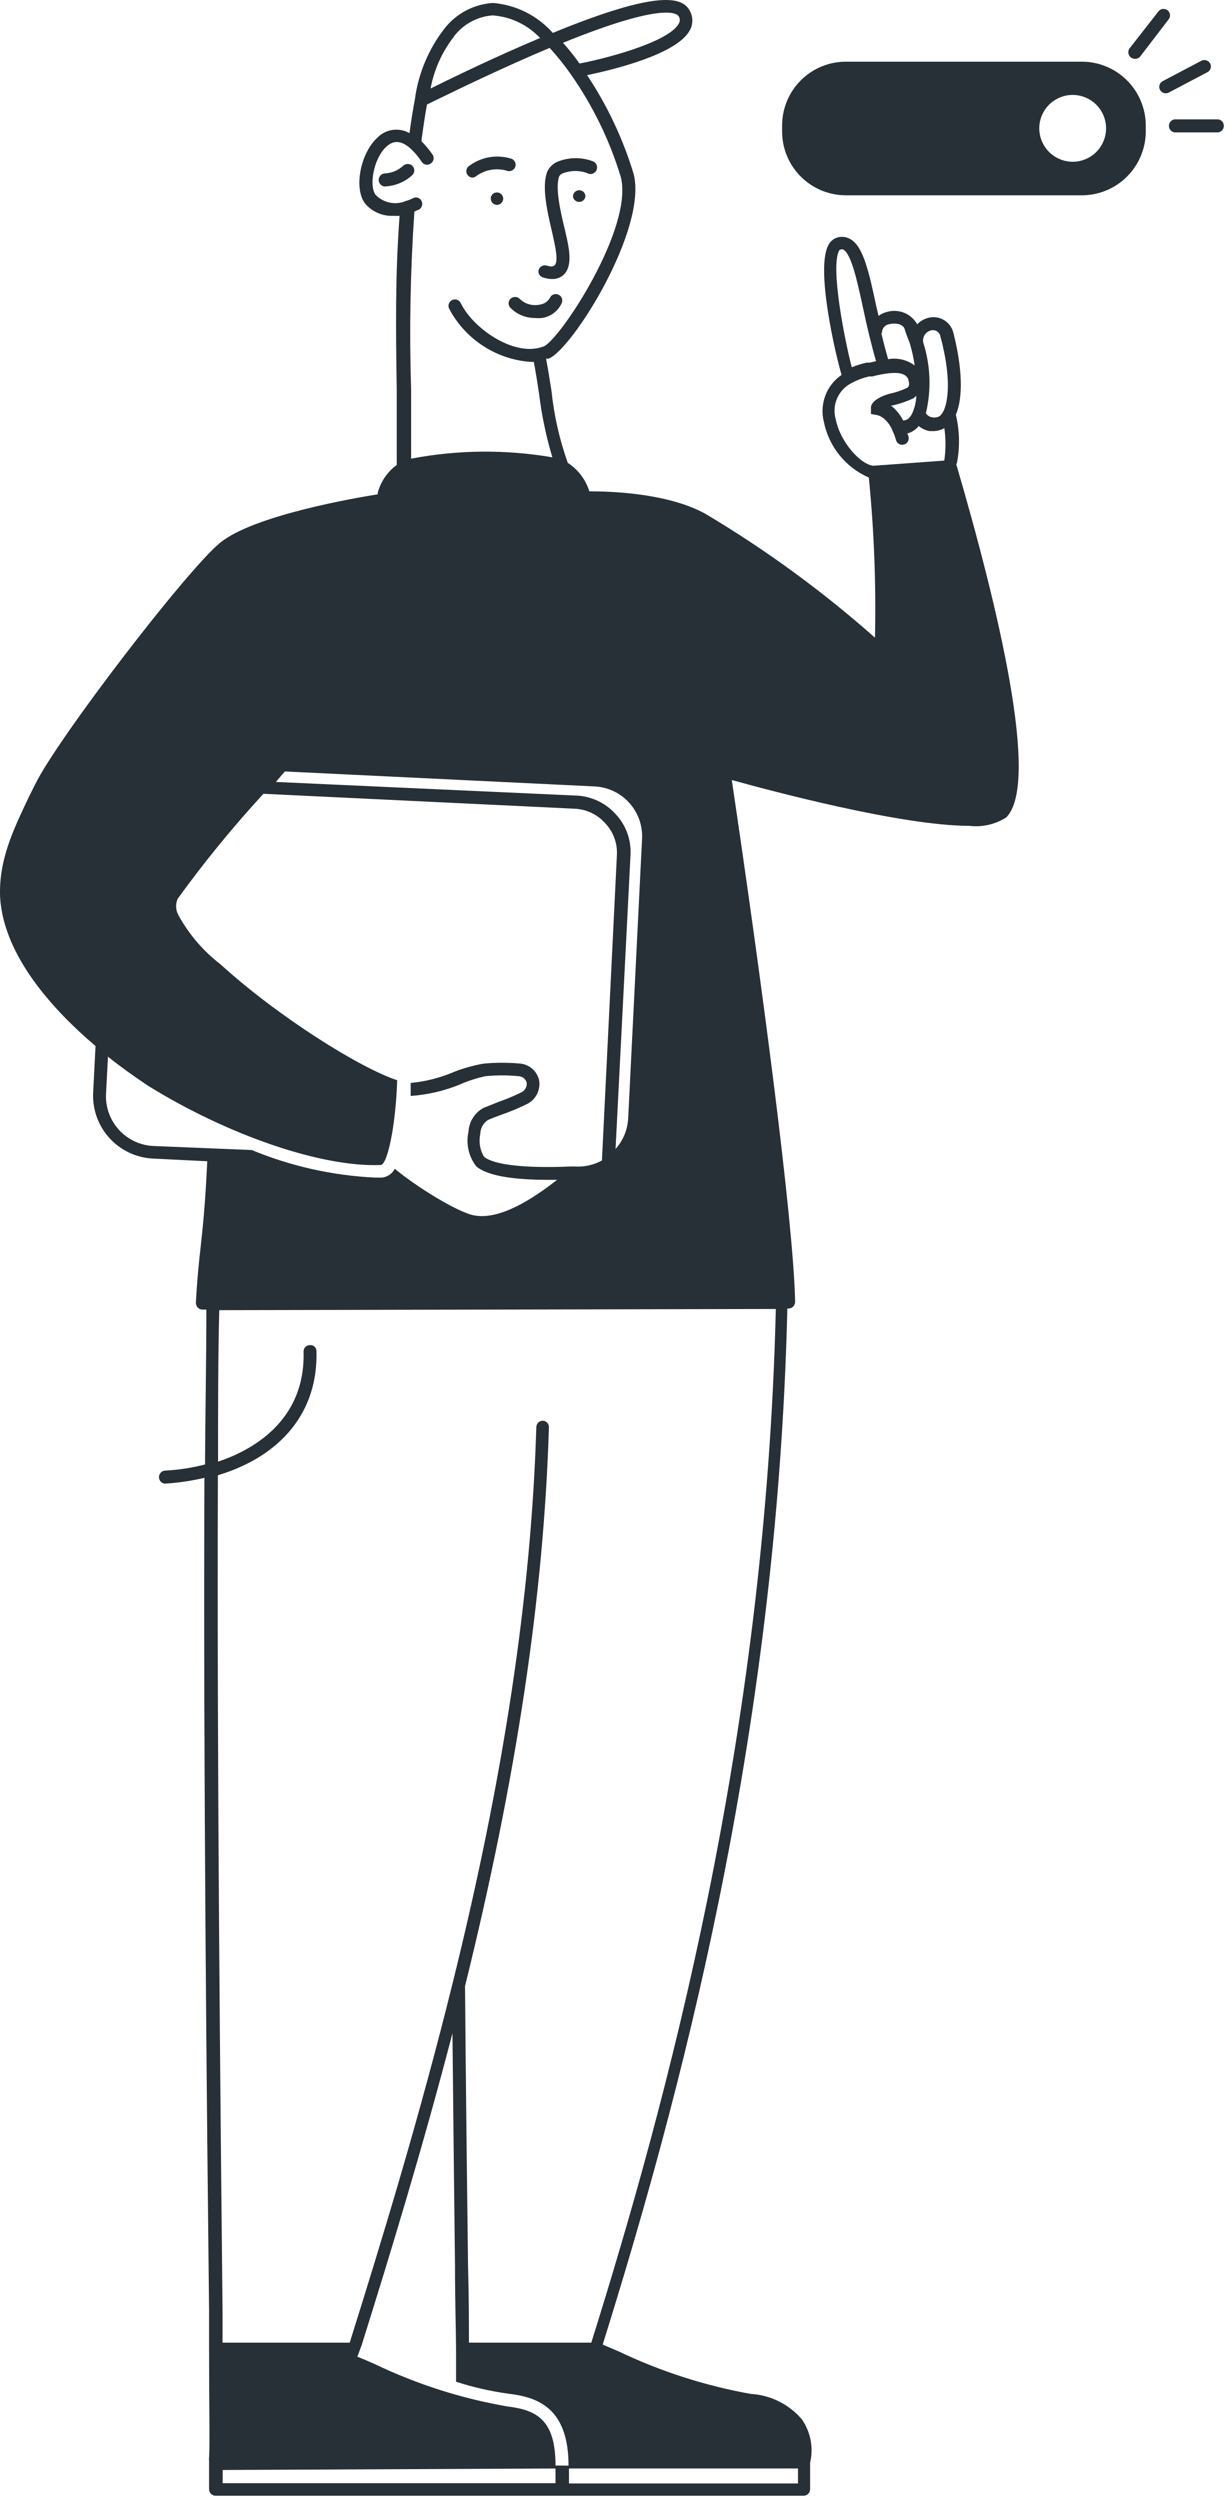 <svg width="247" height="504" viewBox="0 0 247 504" fill="none" xmlns="http://www.w3.org/2000/svg">
<path d="M218.128 12.433H170.563C167.151 12.433 163.879 13.789 161.466 16.201C159.054 18.614 157.698 21.886 157.698 25.298V26.506C157.698 29.919 159.054 33.191 161.466 35.603C163.879 38.016 167.151 39.372 170.563 39.372H218.128C221.543 39.372 224.819 38.017 227.236 35.605C229.654 33.194 231.016 29.921 231.024 26.506V25.298C231.016 21.884 229.654 18.611 227.236 16.2C224.819 13.788 221.543 12.433 218.128 12.433ZM216.286 32.607C214.954 32.607 213.652 32.212 212.545 31.472C211.437 30.732 210.574 29.68 210.064 28.449C209.555 27.219 209.421 25.865 209.681 24.558C209.941 23.252 210.582 22.052 211.524 21.11C212.466 20.168 213.666 19.527 214.972 19.267C216.279 19.007 217.633 19.14 218.863 19.65C220.094 20.16 221.146 21.023 221.886 22.131C222.626 23.238 223.021 24.54 223.021 25.872C223.021 26.757 222.847 27.632 222.508 28.449C222.17 29.267 221.674 30.009 221.048 30.634C220.423 31.26 219.681 31.756 218.863 32.094C218.046 32.433 217.171 32.607 216.286 32.607Z" fill="#273036"/>
<path d="M116.687 38.345C116.356 38.376 116.05 38.535 115.835 38.789C115.62 39.044 115.514 39.372 115.539 39.704C115.603 40.004 115.773 40.27 116.018 40.455C116.263 40.639 116.566 40.728 116.872 40.706C117.177 40.684 117.465 40.552 117.68 40.334C117.896 40.117 118.026 39.828 118.046 39.523C118.034 39.356 117.99 39.193 117.916 39.044C117.841 38.894 117.738 38.761 117.611 38.651C117.485 38.542 117.338 38.458 117.18 38.406C117.021 38.353 116.854 38.333 116.687 38.345Z" fill="#273036"/>
<path d="M100.106 38.798C99.942 38.805 99.781 38.846 99.633 38.918C99.486 38.989 99.354 39.091 99.246 39.215C99.139 39.339 99.058 39.484 99.009 39.641C98.959 39.798 98.942 39.963 98.959 40.127C98.982 40.458 99.134 40.767 99.383 40.987C99.631 41.207 99.956 41.321 100.288 41.304C100.621 41.274 100.93 41.115 101.15 40.862C101.369 40.608 101.482 40.28 101.465 39.945C101.435 39.614 101.275 39.308 101.021 39.093C100.767 38.879 100.438 38.773 100.106 38.798Z" fill="#273036"/>
<path d="M192.973 93.218C193.57 90.036 193.487 86.763 192.731 83.615C194.211 80.172 194.06 74.222 192.218 67.035C191.953 66.014 191.308 65.134 190.416 64.572C189.524 64.011 188.451 63.812 187.416 64.015C186.471 64.204 185.607 64.678 184.94 65.374C184.36 64.339 183.45 63.529 182.354 63.074C181.258 62.619 180.042 62.547 178.9 62.867C178.263 63.008 177.666 63.286 177.148 63.683L176.695 61.78C175.215 54.834 174.098 49.851 171.591 48.281C171.198 48.026 170.755 47.857 170.292 47.784C169.829 47.711 169.356 47.736 168.904 47.858C168.502 47.971 168.128 48.167 167.806 48.432C167.484 48.697 167.22 49.026 167.031 49.398C164.404 54.2 168.511 71.655 169.689 75.581C168.192 76.604 167.047 78.063 166.409 79.76C165.772 81.457 165.672 83.309 166.125 85.064C166.62 87.524 167.702 89.828 169.279 91.779C170.857 93.73 172.883 95.27 175.185 96.268C176.245 106.995 176.658 117.776 176.423 128.552C165.819 119.159 154.353 110.786 142.177 103.547C134.385 99.288 122.637 99.047 118.832 99.047C118.101 96.683 116.561 94.652 114.483 93.309C112.808 88.606 111.703 83.719 111.191 78.752C110.859 76.608 110.497 74.404 110.104 72.29H110.648C115.45 70.357 130.58 46.136 127.771 35.083C125.632 28.016 122.468 21.3 118.379 15.151C123.453 14.094 136.499 10.984 139.096 6.091C139.424 5.494 139.596 4.824 139.596 4.143C139.596 3.462 139.424 2.792 139.096 2.195C137.707 -0.462 133.298 -2.335 111.463 6.635C108.365 3.14 104.038 0.976 99.383 0.595C97.503 0.717 95.669 1.232 93.999 2.105C92.329 2.979 90.861 4.193 89.689 5.668C86.429 9.836 84.344 14.799 83.649 20.044C83.196 22.429 82.864 24.694 82.562 26.839C81.523 26.247 80.316 26.021 79.133 26.196C77.951 26.371 76.861 26.938 76.038 27.805C72.626 30.976 71.327 38.013 73.592 41.002C74.286 41.832 75.162 42.491 76.152 42.925C77.142 43.36 78.22 43.56 79.3 43.509C79.722 43.54 80.146 43.54 80.569 43.509C79.662 55.589 79.814 66.793 79.995 78.632C79.995 83.554 79.995 88.507 79.995 93.732C78.112 95.11 76.758 97.093 76.159 99.349V99.651C71.841 100.345 51.154 103.849 44.359 109.436C37.564 115.023 11.501 149.028 7.092 158.118L5.733 160.836C2.713 167.269 -0.307 173.339 0.025 180.949C0.78 192.788 10.776 203.66 19.262 210.877L18.779 220.3C18.623 223.66 19.809 226.944 22.074 229.43C24.339 231.916 27.5 233.401 30.859 233.558L41.792 234.101C41.369 242.92 40.916 247.208 40.463 251.315C40.1 254.547 39.768 257.597 39.496 262.61C39.486 262.967 39.616 263.314 39.859 263.576C39.978 263.707 40.123 263.812 40.283 263.884C40.444 263.957 40.618 263.996 40.795 263.999H41.611C41.611 273.814 41.399 284.324 41.339 295.226C38.671 295.919 35.938 296.334 33.185 296.464C32.87 296.512 32.584 296.671 32.377 296.912C32.17 297.153 32.056 297.46 32.056 297.778C32.056 298.096 32.17 298.403 32.377 298.644C32.584 298.885 32.87 299.044 33.185 299.092C35.892 298.934 38.58 298.54 41.218 297.914C40.976 356.713 41.731 427.562 42.154 465.795V473.436C42.154 484.912 42.335 492.764 42.154 495.512C42.123 495.692 42.123 495.876 42.154 496.056V501.794C42.154 502.141 42.29 502.475 42.533 502.723C42.775 502.971 43.106 503.115 43.453 503.123H162.048C162.395 503.115 162.726 502.971 162.968 502.723C163.211 502.475 163.347 502.141 163.347 501.794V496.63C163.347 496.63 163.347 496.63 163.347 496.448C163.7 494.952 163.732 493.398 163.441 491.888C163.149 490.378 162.541 488.948 161.656 487.69C160.371 486.191 158.796 484.966 157.027 484.089C155.257 483.212 153.329 482.701 151.357 482.587C142.156 480.939 133.218 478.064 124.781 474.04L121.52 472.651C136.62 424.331 156.703 350.794 158.756 263.788H158.998C159.35 263.786 159.686 263.645 159.934 263.395C160.174 263.141 160.313 262.808 160.327 262.459C159.995 245.819 153.29 195.868 147.552 157.242C155.042 159.326 181.738 166.483 195.419 166.483C198.026 166.799 200.662 166.202 202.879 164.792C209.794 157.937 201.218 122.301 192.822 93.611L192.973 93.218ZM136.861 3.313C136.995 3.531 137.065 3.782 137.065 4.038C137.065 4.293 136.995 4.544 136.861 4.762C134.687 8.749 120.523 12.161 116.839 12.796C115.815 11.341 114.706 9.95 113.517 8.628C133.962 0.323 136.529 2.739 136.861 3.313ZM91.561 7.299C92.487 6.093 93.657 5.096 94.994 4.372C96.332 3.649 97.807 3.216 99.323 3.101C102.973 3.367 106.39 4.994 108.896 7.662C99.836 11.467 91.29 15.634 86.82 17.839C87.533 13.991 89.171 10.374 91.591 7.299H91.561ZM75.737 39.281C74.377 37.529 75.284 32.003 77.881 29.587C79.33 28.228 80.901 28.318 82.683 29.859C83.583 30.68 84.375 31.614 85.038 32.637C85.132 32.782 85.255 32.905 85.398 33.001C85.542 33.096 85.703 33.162 85.873 33.193C86.042 33.224 86.216 33.22 86.384 33.182C86.552 33.143 86.711 33.071 86.85 32.969C86.994 32.875 87.117 32.753 87.213 32.61C87.309 32.468 87.376 32.307 87.41 32.139C87.444 31.97 87.444 31.797 87.41 31.628C87.376 31.46 87.309 31.3 87.213 31.157C86.553 30.211 85.816 29.322 85.008 28.5V28.077C85.31 25.933 85.642 23.517 86.095 21.07L87.575 20.346C92.105 18.141 101.346 13.641 110.829 9.655C112.365 11.33 113.787 13.106 115.087 14.97C119.529 21.296 122.934 28.29 125.174 35.687C127.801 45.925 112.883 68.515 109.621 69.843C109.199 70 108.764 70.121 108.322 70.206C102.766 71.263 95.336 66.038 92.92 61.146C92.851 60.983 92.749 60.837 92.622 60.715C92.494 60.593 92.342 60.498 92.177 60.437C92.011 60.376 91.835 60.349 91.658 60.358C91.482 60.367 91.309 60.412 91.151 60.49C90.993 60.568 90.852 60.678 90.737 60.812C90.623 60.947 90.537 61.103 90.485 61.272C90.433 61.441 90.415 61.618 90.434 61.794C90.453 61.97 90.508 62.14 90.595 62.293C92.2 65.309 94.543 67.869 97.405 69.733C100.268 71.598 103.556 72.706 106.963 72.954H107.628C108.02 74.977 108.353 77.091 108.685 79.326C109.215 83.683 110.114 87.987 111.373 92.191C101.94 90.577 92.294 90.669 82.894 92.463C82.894 87.692 82.894 83.041 82.894 78.45C82.513 66.508 82.735 54.553 83.558 42.633L84.495 42.241C84.79 42.064 85.006 41.78 85.096 41.447C85.186 41.115 85.144 40.761 84.978 40.459C84.896 40.31 84.785 40.18 84.653 40.075C84.52 39.97 84.367 39.893 84.204 39.848C84.041 39.803 83.87 39.791 83.702 39.813C83.534 39.835 83.372 39.89 83.226 39.976C82.782 40.203 82.317 40.385 81.837 40.519C80.814 40.954 79.684 41.068 78.595 40.847C77.505 40.626 76.509 40.08 75.737 39.281ZM57.435 155.521L119.949 158.541C122.601 158.681 125.09 159.865 126.872 161.834C128.655 163.803 129.586 166.397 129.462 169.05L126.654 225.585C126.506 227.825 125.613 229.951 124.117 231.625L127.137 172.252C127.206 170.759 126.974 169.269 126.455 167.868C125.936 166.467 125.141 165.185 124.117 164.098C123.113 162.989 121.9 162.089 120.547 161.452C119.194 160.814 117.729 160.451 116.235 160.383L55.623 157.635L57.435 155.521ZM30.89 231.021C28.24 230.888 25.751 229.71 23.968 227.746C22.185 225.782 21.253 223.191 21.377 220.541L21.769 213.022C24.306 215.045 26.994 216.978 29.802 218.85C45.989 228.877 64.865 235.339 76.763 234.856C78.062 234.856 79.783 227.246 80.085 217.763C72.807 215.407 56.318 205.17 44.48 194.418C41.013 191.753 38.135 188.402 36.023 184.573C35.722 184.06 35.549 183.483 35.517 182.889C35.486 182.295 35.597 181.702 35.842 181.161C41.182 173.782 46.95 166.724 53.117 160.021L116.084 163.041C117.24 163.119 118.37 163.427 119.406 163.945C120.443 164.463 121.367 165.182 122.124 166.061C122.901 166.904 123.501 167.894 123.89 168.973C124.279 170.051 124.449 171.197 124.389 172.342L121.369 233.95C119.715 234.851 117.842 235.269 115.963 235.158H114.997C105.937 235.551 99.474 234.826 97.571 233.165C96.76 231.781 96.501 230.141 96.846 228.575C96.855 228.024 96.997 227.484 97.26 227C97.523 226.516 97.899 226.103 98.356 225.796C99.141 225.434 100.199 225.041 101.376 224.618C103.068 224.024 104.721 223.328 106.329 222.535C107.169 222.097 107.852 221.408 108.28 220.563C108.707 219.717 108.86 218.759 108.715 217.823C108.524 216.93 108.056 216.12 107.379 215.507C106.701 214.895 105.848 214.511 104.94 214.411C102.479 214.185 100.002 214.185 97.541 214.411C95.475 214.768 93.452 215.335 91.501 216.102C88.735 217.288 85.8 218.032 82.803 218.307C82.803 219.122 82.803 219.998 82.803 220.934C86.174 220.701 89.487 219.937 92.618 218.669C94.314 217.91 96.086 217.333 97.903 216.948C100.113 216.736 102.338 216.736 104.547 216.948C104.93 216.961 105.299 217.098 105.598 217.337C105.897 217.576 106.111 217.906 106.208 218.276C106.249 218.683 106.16 219.092 105.954 219.444C105.748 219.797 105.435 220.075 105.061 220.239C103.58 220.964 102.057 221.599 100.501 222.142L97.481 223.35C96.61 223.827 95.876 224.518 95.347 225.359C94.818 226.199 94.513 227.16 94.46 228.152C94.195 229.359 94.198 230.609 94.469 231.815C94.74 233.02 95.274 234.151 96.031 235.128C98.507 237.272 104.608 237.846 110.587 237.846H112.339C107.567 241.561 100.953 245.94 95.699 245.034C92.226 244.43 83.619 238.994 79.602 235.611C79.353 236.096 78.989 236.512 78.541 236.823C78.094 237.133 77.576 237.329 77.035 237.393H75.676C67.112 236.993 58.683 235.113 50.761 231.836L30.89 231.021ZM112.007 500.586H44.902V497.928L112.007 497.626V500.586ZM112.007 497.022C112.007 487.962 108.383 485.848 102.313 485.123C93.021 483.515 83.996 480.628 75.495 476.547C74.045 475.912 72.868 475.399 72.052 475.097L72.928 472.741C78.726 454.259 85.28 432.757 91.229 409.895C91.41 428.015 91.591 444.233 91.743 456.675C91.743 463.561 91.924 469.299 91.954 473.527C91.954 476.547 91.954 478.842 91.954 480.14C95.41 481.254 98.957 482.062 102.554 482.556C108.594 483.251 114.634 485.576 114.634 497.052L112.007 497.022ZM160.901 497.626V500.646H114.725V497.626H160.901ZM156.431 263.878C154.347 350.703 134.294 424.18 119.225 472.258H94.551C94.551 468.181 94.551 462.957 94.37 456.705C94.189 442.088 93.947 422.247 93.766 400.382C104.094 358.585 109.651 321.862 110.678 287.736C110.686 287.567 110.66 287.398 110.602 287.239C110.544 287.08 110.454 286.935 110.339 286.811C110.224 286.687 110.085 286.588 109.93 286.518C109.776 286.449 109.609 286.411 109.44 286.408C109.1 286.407 108.775 286.54 108.532 286.777C108.289 287.014 108.149 287.337 108.141 287.676C107.114 321.56 101.558 358.314 91.199 400.05C84.676 426.445 77.065 451.39 70.512 472.258H44.872V465.916C44.48 427.562 43.724 356.321 43.936 297.4C56.922 293.474 64.14 284.414 63.807 272.425C63.817 272.251 63.789 272.076 63.725 271.914C63.66 271.752 63.562 271.605 63.435 271.484C63.309 271.364 63.158 271.272 62.993 271.216C62.828 271.159 62.652 271.139 62.479 271.157C62.307 271.156 62.137 271.191 61.979 271.258C61.821 271.326 61.678 271.425 61.56 271.549C61.441 271.673 61.349 271.82 61.289 271.981C61.229 272.142 61.202 272.314 61.21 272.485C61.603 286.77 50.338 292.538 43.966 294.652C43.966 284.052 43.966 273.844 44.208 264.12L156.431 263.878ZM177.843 67.186C177.809 66.739 177.951 66.296 178.239 65.952C178.526 65.608 178.937 65.389 179.383 65.344C180.591 65.042 182.131 65.344 182.403 66.34C182.675 67.337 183.158 68.364 183.49 69.36C183.906 70.775 184.219 72.219 184.426 73.679C183.671 73.11 182.806 72.704 181.886 72.486C180.966 72.267 180.011 72.242 179.081 72.41C178.568 70.629 178.084 68.847 177.692 67.095L177.843 67.186ZM184.759 79.87C184.7 81.08 184.413 82.269 183.913 83.373C183.309 84.581 182.614 84.762 182.101 84.762C181.505 83.587 180.66 82.557 179.625 81.742H179.957C181.392 81.415 182.788 80.94 184.124 80.323C184.357 80.168 184.57 79.986 184.759 79.779V79.87ZM169.206 50.576C169.206 50.395 169.387 50.334 169.417 50.334C169.52 50.281 169.634 50.254 169.749 50.254C169.865 50.254 169.979 50.281 170.081 50.334C171.682 51.331 172.83 56.586 174.038 62.173C174.4 63.864 174.793 65.676 175.246 67.518C175.699 69.36 176.121 71.021 176.635 72.803L175.366 73.105H174.762C173.73 73.327 172.719 73.64 171.742 74.041C170.383 68.817 167.363 53.837 169.206 50.485V50.576ZM190.346 92.856L176.212 93.883H176.031C173.464 93.581 169.417 89.111 168.511 84.521C168.106 83.109 168.211 81.6 168.807 80.258C169.404 78.916 170.454 77.827 171.773 77.182C172.877 76.594 174.055 76.157 175.276 75.883H175.91C176.715 75.665 177.531 75.494 178.356 75.37C182.01 74.766 182.856 75.732 183.158 76.518C183.158 76.82 183.641 77.816 182.856 78.209C181.727 78.736 180.542 79.132 179.323 79.387C178.568 79.568 175.548 80.595 175.608 82.256V83.464L176.695 83.645C178.386 83.917 179.715 85.97 179.957 86.846C180.254 87.433 180.487 88.051 180.651 88.688C180.693 88.856 180.769 89.013 180.872 89.151C180.976 89.289 181.106 89.405 181.255 89.492C181.404 89.579 181.569 89.636 181.74 89.659C181.911 89.681 182.085 89.67 182.252 89.624C182.583 89.539 182.868 89.326 183.043 89.032C183.219 88.738 183.271 88.386 183.188 88.054C183.188 87.812 183.007 87.601 182.947 87.39C183.854 87.145 184.658 86.616 185.242 85.88C185.868 86.4 186.616 86.753 187.416 86.906H188.232C188.996 86.896 189.745 86.688 190.406 86.302C190.715 88.456 190.715 90.642 190.406 92.795L190.346 92.856ZM190.074 83.131C189.92 83.418 189.716 83.674 189.47 83.886C189.021 84.14 188.496 84.225 187.99 84.128C187.727 84.095 187.474 84.005 187.25 83.864C187.026 83.724 186.835 83.535 186.691 83.313C187.818 78.591 187.63 73.65 186.148 69.028C186.05 68.484 186.169 67.923 186.479 67.466C186.79 67.009 187.267 66.692 187.809 66.582C188.011 66.543 188.22 66.545 188.421 66.588C188.623 66.631 188.814 66.714 188.983 66.832C189.152 66.951 189.296 67.102 189.405 67.277C189.515 67.451 189.588 67.647 189.621 67.85C191.795 75.853 191.282 80.987 190.134 83.071L190.074 83.131Z" fill="#273036"/>
<path d="M95.183 35.808C95.507 35.813 95.82 35.694 96.059 35.476C96.92 34.854 97.91 34.434 98.956 34.245C100.001 34.057 101.075 34.106 102.099 34.389C102.416 34.534 102.777 34.548 103.105 34.43C103.432 34.311 103.7 34.069 103.851 33.754C103.995 33.442 104.009 33.085 103.89 32.763C103.771 32.44 103.529 32.177 103.217 32.033C101.744 31.55 100.176 31.435 98.65 31.698C97.123 31.962 95.684 32.595 94.459 33.543C94.262 33.719 94.124 33.95 94.063 34.207C94.002 34.463 94.02 34.732 94.115 34.978C94.21 35.224 94.377 35.435 94.595 35.583C94.813 35.731 95.071 35.81 95.334 35.808H95.183Z" fill="#273036"/>
<path d="M83.135 33.422C82.887 33.184 82.557 33.051 82.214 33.051C81.87 33.051 81.54 33.184 81.293 33.422C80.251 34.378 78.9 34.925 77.487 34.962C77.173 35.01 76.887 35.169 76.679 35.41C76.472 35.651 76.358 35.958 76.358 36.276C76.358 36.594 76.472 36.901 76.679 37.142C76.887 37.383 77.173 37.542 77.487 37.59C79.557 37.536 81.539 36.743 83.074 35.355C83.214 35.237 83.327 35.092 83.407 34.928C83.486 34.764 83.53 34.584 83.536 34.402C83.542 34.22 83.509 34.038 83.44 33.869C83.371 33.7 83.267 33.548 83.135 33.422Z" fill="#273036"/>
<path d="M109.56 55.951C110.134 56.147 110.735 56.249 111.342 56.253C112.186 56.271 113.005 55.969 113.637 55.408C115.298 53.868 114.905 50.908 114.331 48.22C114.19 47.616 114.039 46.952 113.878 46.227C113.063 42.845 111.855 37.741 112.791 35.476C112.998 35.173 113.31 34.958 113.667 34.872C115.182 34.34 116.833 34.34 118.348 34.872C118.507 34.974 118.687 35.041 118.874 35.068C119.061 35.095 119.252 35.082 119.434 35.03C119.616 34.977 119.784 34.886 119.928 34.763C120.072 34.64 120.188 34.488 120.268 34.317C120.349 34.145 120.391 33.959 120.394 33.769C120.396 33.58 120.358 33.393 120.282 33.219C120.206 33.046 120.094 32.891 119.953 32.764C119.812 32.638 119.646 32.543 119.465 32.486C117.282 31.684 114.884 31.684 112.701 32.486C112.195 32.656 111.729 32.925 111.33 33.277C110.93 33.63 110.606 34.059 110.375 34.54C109.137 37.56 110.375 42.754 111.342 46.891L111.764 48.824C112.519 52.297 112.157 53.264 111.764 53.535C111.372 53.807 110.979 53.747 110.224 53.535C109.888 53.442 109.528 53.485 109.223 53.654C108.918 53.824 108.692 54.106 108.593 54.441C108.521 54.77 108.583 55.113 108.764 55.396C108.945 55.679 109.231 55.879 109.56 55.951Z" fill="#273036"/>
<path d="M102.916 62.052C103.562 62.708 104.333 63.228 105.184 63.581C106.035 63.933 106.948 64.112 107.868 64.105C108.351 64.15 108.836 64.15 109.318 64.105C110.176 63.968 110.986 63.62 111.676 63.093C112.367 62.566 112.916 61.877 113.274 61.085C113.406 60.765 113.406 60.405 113.273 60.085C113.14 59.765 112.885 59.511 112.565 59.379C112.244 59.247 111.884 59.247 111.564 59.38C111.244 59.514 110.99 59.768 110.858 60.089C110.638 60.451 110.339 60.758 109.984 60.989C109.628 61.219 109.225 61.365 108.805 61.418C108.09 61.567 107.349 61.537 106.649 61.332C105.948 61.126 105.309 60.751 104.788 60.24C104.535 60 104.2 59.866 103.852 59.866C103.503 59.866 103.168 60 102.916 60.24C102.68 60.482 102.547 60.807 102.547 61.146C102.547 61.484 102.68 61.809 102.916 62.052Z" fill="#273036"/>
<path d="M228.911 11.859C229.11 11.861 229.307 11.815 229.486 11.726C229.664 11.636 229.819 11.506 229.938 11.346L235.645 3.887C235.752 3.753 235.83 3.599 235.875 3.435C235.921 3.27 235.933 3.098 235.91 2.929C235.888 2.76 235.831 2.597 235.744 2.45C235.657 2.303 235.541 2.176 235.404 2.075C235.268 1.968 235.112 1.889 234.945 1.843C234.778 1.797 234.603 1.785 234.432 1.807C234.26 1.83 234.095 1.887 233.945 1.974C233.796 2.061 233.665 2.178 233.562 2.316L227.763 9.745C227.62 9.94 227.533 10.171 227.511 10.411C227.489 10.652 227.534 10.894 227.639 11.112C227.745 11.329 227.908 11.514 228.111 11.646C228.314 11.777 228.548 11.851 228.79 11.859H228.911Z" fill="#273036"/>
<path d="M243.466 14.547C243.77 14.387 243.998 14.112 244.1 13.784C244.201 13.455 244.169 13.1 244.009 12.796C243.843 12.489 243.563 12.261 243.23 12.159C242.896 12.058 242.536 12.091 242.227 12.252L234.436 16.359C234.132 16.52 233.904 16.794 233.802 17.123C233.7 17.451 233.733 17.806 233.892 18.111C234.005 18.325 234.174 18.503 234.382 18.626C234.59 18.748 234.829 18.811 235.07 18.805C235.281 18.81 235.49 18.758 235.674 18.654L243.466 14.547Z" fill="#273036"/>
<path d="M245.611 24.06H236.822C236.508 24.108 236.222 24.267 236.014 24.508C235.807 24.749 235.693 25.056 235.693 25.374C235.693 25.692 235.807 25.999 236.014 26.24C236.222 26.481 236.508 26.64 236.822 26.688H245.641C245.955 26.64 246.242 26.481 246.449 26.24C246.656 25.999 246.77 25.692 246.77 25.374C246.77 25.056 246.656 24.749 246.449 24.508C246.242 24.267 245.955 24.108 245.641 24.06H245.611Z" fill="#273036"/>
</svg>
